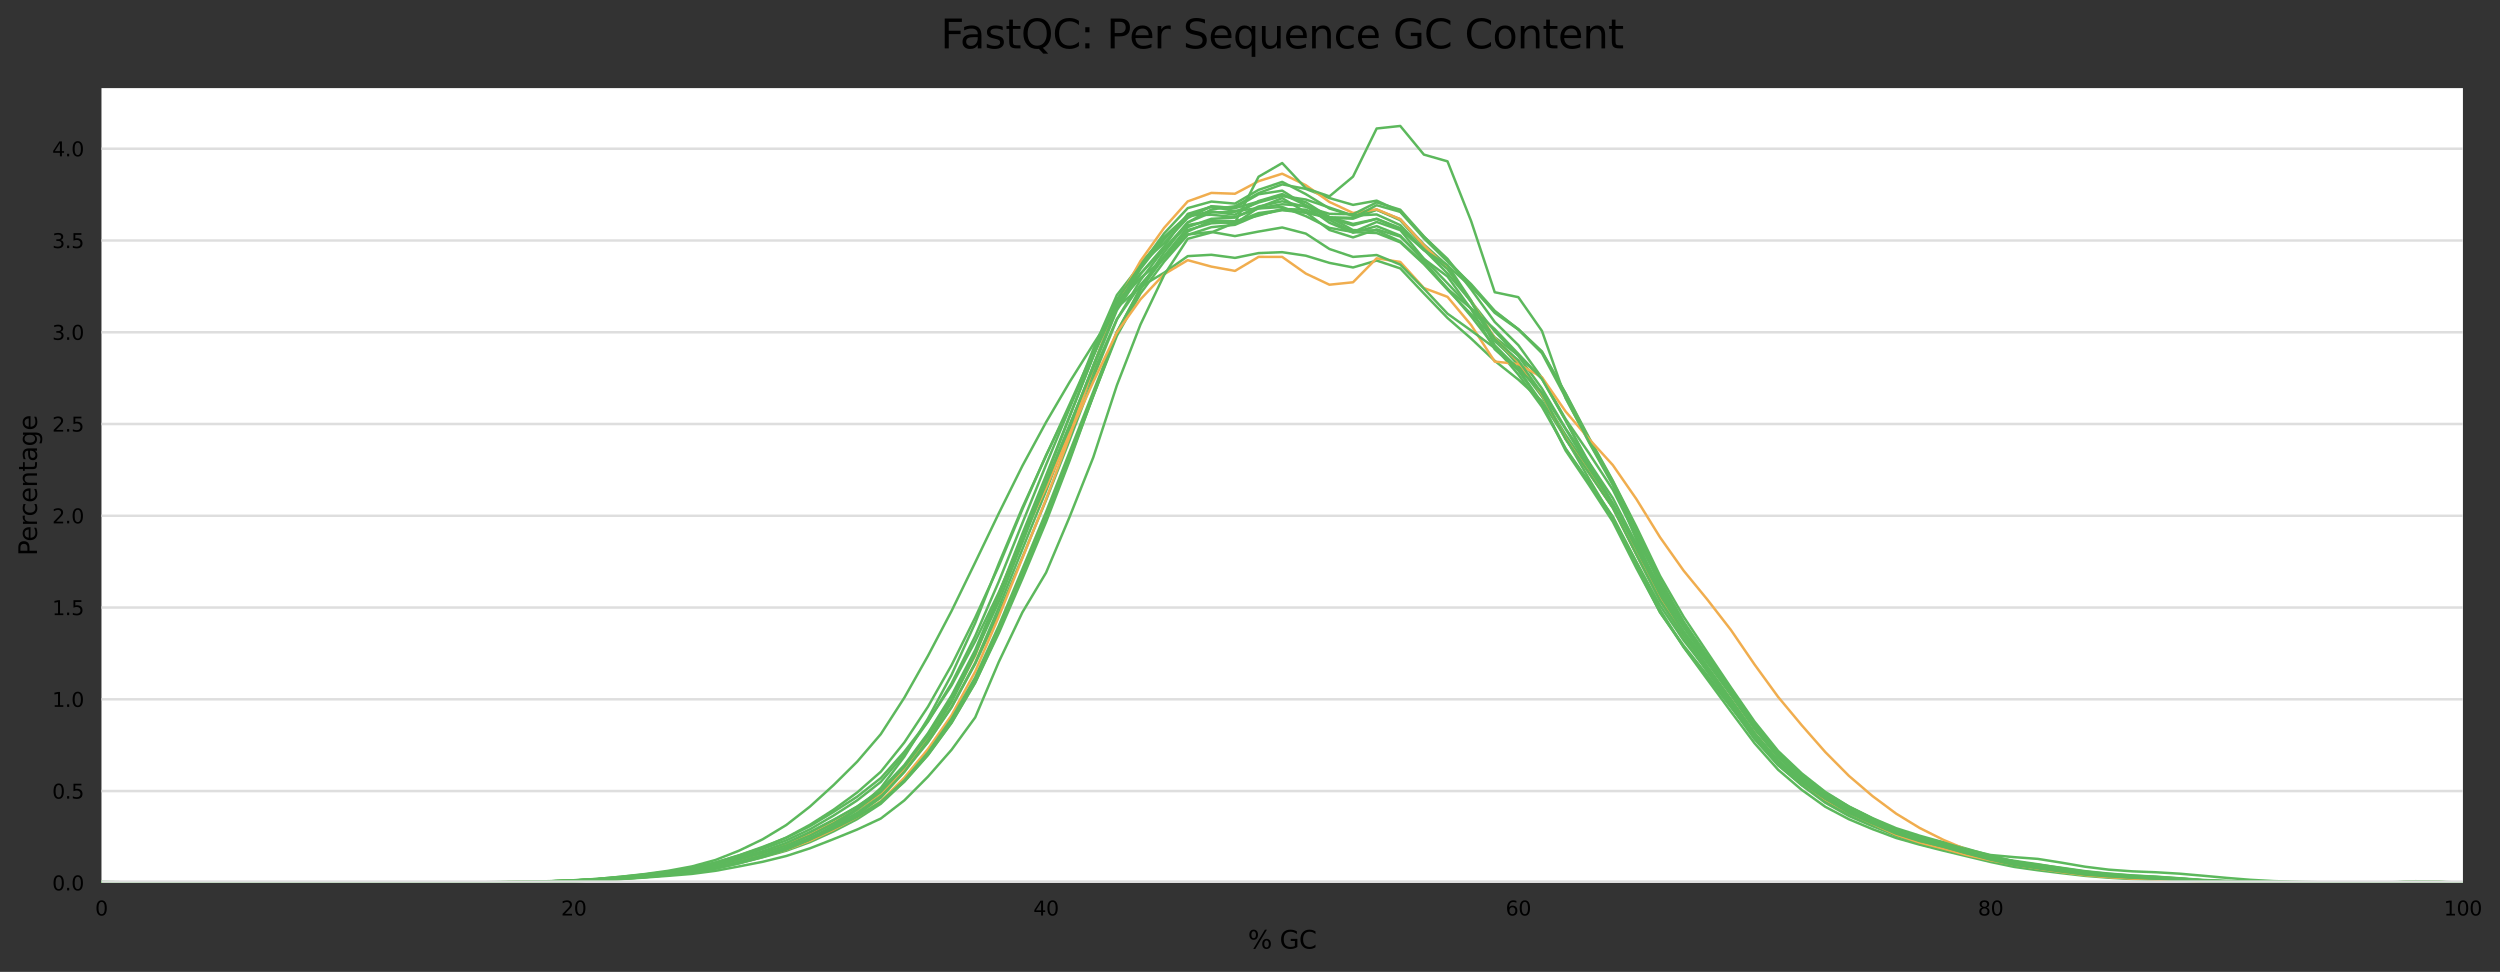 <?xml version="1.0" encoding="utf-8" standalone="no"?>
<!DOCTYPE svg PUBLIC "-//W3C//DTD SVG 1.1//EN"
  "http://www.w3.org/Graphics/SVG/1.1/DTD/svg11.dtd">
<svg xmlns:xlink="http://www.w3.org/1999/xlink" width="1000.281pt" height="388.845pt" viewBox="0 0 1000.281 388.845" xmlns="http://www.w3.org/2000/svg" version="1.1">
 <rect x="0" y="0" width="1000.281" height="388.845" fill="#333333" stroke="none"/>
 <defs>
  <style type="text/css">*{stroke-linejoin: round; stroke-linecap: butt}</style>
 </defs>
 <g id="figure_1">
  <g id="axes_1">
   <g id="patch_1">
    <path d="M 40.601 353.224 
L 985.446 353.224 
L 985.446 35.256 
L 40.601 35.256 
z
" style="fill: #ffffff"/>
   </g>
   <g id="matplotlib.axis_1">
    <g id="xtick_1">
     <g id="text_1">
      <!-- 0 -->
      <g transform="translate(38.056 366.303) scale(0.08 -0.08)">
       <defs>
        <path id="DejaVuSans-30" d="M 2034 4250 
Q 1547 4250 1301 3770 
Q 1056 3291 1056 2328 
Q 1056 1369 1301 889 
Q 1547 409 2034 409 
Q 2525 409 2770 889 
Q 3016 1369 3016 2328 
Q 3016 3291 2770 3770 
Q 2525 4250 2034 4250 
z
M 2034 4750 
Q 2819 4750 3233 4129 
Q 3647 3509 3647 2328 
Q 3647 1150 3233 529 
Q 2819 -91 2034 -91 
Q 1250 -91 836 529 
Q 422 1150 422 2328 
Q 422 3509 836 4129 
Q 1250 4750 2034 4750 
z
" transform="scale(0.016)"/>
       </defs>
       <use xlink:href="#DejaVuSans-30"/>
      </g>
     </g>
    </g>
    <g id="xtick_2">
     <g id="text_2">
      <!-- 20 -->
      <g transform="translate(224.48 366.303) scale(0.08 -0.08)">
       <defs>
        <path id="DejaVuSans-32" d="M 1228 531 
L 3431 531 
L 3431 0 
L 469 0 
L 469 531 
Q 828 903 1448 1529 
Q 2069 2156 2228 2338 
Q 2531 2678 2651 2914 
Q 2772 3150 2772 3378 
Q 2772 3750 2511 3984 
Q 2250 4219 1831 4219 
Q 1534 4219 1204 4116 
Q 875 4013 500 3803 
L 500 4441 
Q 881 4594 1212 4672 
Q 1544 4750 1819 4750 
Q 2544 4750 2975 4387 
Q 3406 4025 3406 3419 
Q 3406 3131 3298 2873 
Q 3191 2616 2906 2266 
Q 2828 2175 2409 1742 
Q 1991 1309 1228 531 
z
" transform="scale(0.016)"/>
       </defs>
       <use xlink:href="#DejaVuSans-32"/>
       <use xlink:href="#DejaVuSans-30" x="63.623"/>
      </g>
     </g>
    </g>
    <g id="xtick_3">
     <g id="text_3">
      <!-- 40 -->
      <g transform="translate(413.449 366.303) scale(0.08 -0.08)">
       <defs>
        <path id="DejaVuSans-34" d="M 2419 4116 
L 825 1625 
L 2419 1625 
L 2419 4116 
z
M 2253 4666 
L 3047 4666 
L 3047 1625 
L 3713 1625 
L 3713 1100 
L 3047 1100 
L 3047 0 
L 2419 0 
L 2419 1100 
L 313 1100 
L 313 1709 
L 2253 4666 
z
" transform="scale(0.016)"/>
       </defs>
       <use xlink:href="#DejaVuSans-34"/>
       <use xlink:href="#DejaVuSans-30" x="63.623"/>
      </g>
     </g>
    </g>
    <g id="xtick_4">
     <g id="text_4">
      <!-- 60 -->
      <g transform="translate(602.418 366.303) scale(0.08 -0.08)">
       <defs>
        <path id="DejaVuSans-36" d="M 2113 2584 
Q 1688 2584 1439 2293 
Q 1191 2003 1191 1497 
Q 1191 994 1439 701 
Q 1688 409 2113 409 
Q 2538 409 2786 701 
Q 3034 994 3034 1497 
Q 3034 2003 2786 2293 
Q 2538 2584 2113 2584 
z
M 3366 4563 
L 3366 3988 
Q 3128 4100 2886 4159 
Q 2644 4219 2406 4219 
Q 1781 4219 1451 3797 
Q 1122 3375 1075 2522 
Q 1259 2794 1537 2939 
Q 1816 3084 2150 3084 
Q 2853 3084 3261 2657 
Q 3669 2231 3669 1497 
Q 3669 778 3244 343 
Q 2819 -91 2113 -91 
Q 1303 -91 875 529 
Q 447 1150 447 2328 
Q 447 3434 972 4092 
Q 1497 4750 2381 4750 
Q 2619 4750 2861 4703 
Q 3103 4656 3366 4563 
z
" transform="scale(0.016)"/>
       </defs>
       <use xlink:href="#DejaVuSans-36"/>
       <use xlink:href="#DejaVuSans-30" x="63.623"/>
      </g>
     </g>
    </g>
    <g id="xtick_5">
     <g id="text_5">
      <!-- 80 -->
      <g transform="translate(791.387 366.303) scale(0.08 -0.08)">
       <defs>
        <path id="DejaVuSans-38" d="M 2034 2216 
Q 1584 2216 1326 1975 
Q 1069 1734 1069 1313 
Q 1069 891 1326 650 
Q 1584 409 2034 409 
Q 2484 409 2743 651 
Q 3003 894 3003 1313 
Q 3003 1734 2745 1975 
Q 2488 2216 2034 2216 
z
M 1403 2484 
Q 997 2584 770 2862 
Q 544 3141 544 3541 
Q 544 4100 942 4425 
Q 1341 4750 2034 4750 
Q 2731 4750 3128 4425 
Q 3525 4100 3525 3541 
Q 3525 3141 3298 2862 
Q 3072 2584 2669 2484 
Q 3125 2378 3379 2068 
Q 3634 1759 3634 1313 
Q 3634 634 3220 271 
Q 2806 -91 2034 -91 
Q 1263 -91 848 271 
Q 434 634 434 1313 
Q 434 1759 690 2068 
Q 947 2378 1403 2484 
z
M 1172 3481 
Q 1172 3119 1398 2916 
Q 1625 2713 2034 2713 
Q 2441 2713 2670 2916 
Q 2900 3119 2900 3481 
Q 2900 3844 2670 4047 
Q 2441 4250 2034 4250 
Q 1625 4250 1398 4047 
Q 1172 3844 1172 3481 
z
" transform="scale(0.016)"/>
       </defs>
       <use xlink:href="#DejaVuSans-38"/>
       <use xlink:href="#DejaVuSans-30" x="63.623"/>
      </g>
     </g>
    </g>
    <g id="xtick_6">
     <g id="text_6">
      <!-- 100 -->
      <g transform="translate(977.811 366.303) scale(0.08 -0.08)">
       <defs>
        <path id="DejaVuSans-31" d="M 794 531 
L 1825 531 
L 1825 4091 
L 703 3866 
L 703 4441 
L 1819 4666 
L 2450 4666 
L 2450 531 
L 3481 531 
L 3481 0 
L 794 0 
L 794 531 
z
" transform="scale(0.016)"/>
       </defs>
       <use xlink:href="#DejaVuSans-31"/>
       <use xlink:href="#DejaVuSans-30" x="63.623"/>
       <use xlink:href="#DejaVuSans-30" x="127.246"/>
      </g>
     </g>
    </g>
    <g id="text_7">
     <!-- % GC -->
     <g transform="translate(499.318 379.565) scale(0.1 -0.1)">
      <defs>
       <path id="DejaVuSans-25" d="M 4653 2053 
Q 4381 2053 4226 1822 
Q 4072 1591 4072 1178 
Q 4072 772 4226 539 
Q 4381 306 4653 306 
Q 4919 306 5073 539 
Q 5228 772 5228 1178 
Q 5228 1588 5073 1820 
Q 4919 2053 4653 2053 
z
M 4653 2450 
Q 5147 2450 5437 2106 
Q 5728 1763 5728 1178 
Q 5728 594 5436 251 
Q 5144 -91 4653 -91 
Q 4153 -91 3862 251 
Q 3572 594 3572 1178 
Q 3572 1766 3864 2108 
Q 4156 2450 4653 2450 
z
M 1428 4353 
Q 1159 4353 1004 4120 
Q 850 3888 850 3481 
Q 850 3069 1003 2837 
Q 1156 2606 1428 2606 
Q 1700 2606 1854 2837 
Q 2009 3069 2009 3481 
Q 2009 3884 1853 4118 
Q 1697 4353 1428 4353 
z
M 4250 4750 
L 4750 4750 
L 1831 -91 
L 1331 -91 
L 4250 4750 
z
M 1428 4750 
Q 1922 4750 2215 4408 
Q 2509 4066 2509 3481 
Q 2509 2891 2217 2550 
Q 1925 2209 1428 2209 
Q 931 2209 642 2551 
Q 353 2894 353 3481 
Q 353 4063 643 4406 
Q 934 4750 1428 4750 
z
" transform="scale(0.016)"/>
       <path id="DejaVuSans-20" transform="scale(0.016)"/>
       <path id="DejaVuSans-47" d="M 3809 666 
L 3809 1919 
L 2778 1919 
L 2778 2438 
L 4434 2438 
L 4434 434 
Q 4069 175 3628 42 
Q 3188 -91 2688 -91 
Q 1594 -91 976 548 
Q 359 1188 359 2328 
Q 359 3472 976 4111 
Q 1594 4750 2688 4750 
Q 3144 4750 3555 4637 
Q 3966 4525 4313 4306 
L 4313 3634 
Q 3963 3931 3569 4081 
Q 3175 4231 2741 4231 
Q 1884 4231 1454 3753 
Q 1025 3275 1025 2328 
Q 1025 1384 1454 906 
Q 1884 428 2741 428 
Q 3075 428 3337 486 
Q 3600 544 3809 666 
z
" transform="scale(0.016)"/>
       <path id="DejaVuSans-43" d="M 4122 4306 
L 4122 3641 
Q 3803 3938 3442 4084 
Q 3081 4231 2675 4231 
Q 1875 4231 1450 3742 
Q 1025 3253 1025 2328 
Q 1025 1406 1450 917 
Q 1875 428 2675 428 
Q 3081 428 3442 575 
Q 3803 722 4122 1019 
L 4122 359 
Q 3791 134 3420 21 
Q 3050 -91 2638 -91 
Q 1578 -91 968 557 
Q 359 1206 359 2328 
Q 359 3453 968 4101 
Q 1578 4750 2638 4750 
Q 3056 4750 3426 4639 
Q 3797 4528 4122 4306 
z
" transform="scale(0.016)"/>
      </defs>
      <use xlink:href="#DejaVuSans-25"/>
      <use xlink:href="#DejaVuSans-20" x="95.02"/>
      <use xlink:href="#DejaVuSans-47" x="126.807"/>
      <use xlink:href="#DejaVuSans-43" x="204.297"/>
     </g>
    </g>
   </g>
   <g id="matplotlib.axis_2">
    <g id="ytick_1">
     <g id="line2d_1">
      <path d="M 40.601 353.224 
L 985.446 353.224 
" clip-path="url(#p2b1fe493f3)" style="fill: none; stroke: #dedede; stroke-linecap: square"/>
     </g>
     <g id="text_8">
      <!-- 0.0 -->
      <g transform="translate(20.878 356.263) scale(0.08 -0.08)">
       <defs>
        <path id="DejaVuSans-2e" d="M 684 794 
L 1344 794 
L 1344 0 
L 684 0 
L 684 794 
z
" transform="scale(0.016)"/>
       </defs>
       <use xlink:href="#DejaVuSans-30"/>
       <use xlink:href="#DejaVuSans-2e" x="63.623"/>
       <use xlink:href="#DejaVuSans-30" x="95.41"/>
      </g>
     </g>
    </g>
    <g id="ytick_2">
     <g id="line2d_2">
      <path d="M 40.601 316.51 
L 985.446 316.51 
" clip-path="url(#p2b1fe493f3)" style="fill: none; stroke: #dedede; stroke-linecap: square"/>
     </g>
     <g id="text_9">
      <!-- 0.5 -->
      <g transform="translate(20.878 319.549) scale(0.08 -0.08)">
       <defs>
        <path id="DejaVuSans-35" d="M 691 4666 
L 3169 4666 
L 3169 4134 
L 1269 4134 
L 1269 2991 
Q 1406 3038 1543 3061 
Q 1681 3084 1819 3084 
Q 2600 3084 3056 2656 
Q 3513 2228 3513 1497 
Q 3513 744 3044 326 
Q 2575 -91 1722 -91 
Q 1428 -91 1123 -41 
Q 819 9 494 109 
L 494 744 
Q 775 591 1075 516 
Q 1375 441 1709 441 
Q 2250 441 2565 725 
Q 2881 1009 2881 1497 
Q 2881 1984 2565 2268 
Q 2250 2553 1709 2553 
Q 1456 2553 1204 2497 
Q 953 2441 691 2322 
L 691 4666 
z
" transform="scale(0.016)"/>
       </defs>
       <use xlink:href="#DejaVuSans-30"/>
       <use xlink:href="#DejaVuSans-2e" x="63.623"/>
       <use xlink:href="#DejaVuSans-35" x="95.41"/>
      </g>
     </g>
    </g>
    <g id="ytick_3">
     <g id="line2d_3">
      <path d="M 40.601 279.795 
L 985.446 279.795 
" clip-path="url(#p2b1fe493f3)" style="fill: none; stroke: #dedede; stroke-linecap: square"/>
     </g>
     <g id="text_10">
      <!-- 1.0 -->
      <g transform="translate(20.878 282.835) scale(0.08 -0.08)">
       <use xlink:href="#DejaVuSans-31"/>
       <use xlink:href="#DejaVuSans-2e" x="63.623"/>
       <use xlink:href="#DejaVuSans-30" x="95.41"/>
      </g>
     </g>
    </g>
    <g id="ytick_4">
     <g id="line2d_4">
      <path d="M 40.601 243.081 
L 985.446 243.081 
" clip-path="url(#p2b1fe493f3)" style="fill: none; stroke: #dedede; stroke-linecap: square"/>
     </g>
     <g id="text_11">
      <!-- 1.5 -->
      <g transform="translate(20.878 246.121) scale(0.08 -0.08)">
       <use xlink:href="#DejaVuSans-31"/>
       <use xlink:href="#DejaVuSans-2e" x="63.623"/>
       <use xlink:href="#DejaVuSans-35" x="95.41"/>
      </g>
     </g>
    </g>
    <g id="ytick_5">
     <g id="line2d_5">
      <path d="M 40.601 206.367 
L 985.446 206.367 
" clip-path="url(#p2b1fe493f3)" style="fill: none; stroke: #dedede; stroke-linecap: square"/>
     </g>
     <g id="text_12">
      <!-- 2.0 -->
      <g transform="translate(20.878 209.406) scale(0.08 -0.08)">
       <use xlink:href="#DejaVuSans-32"/>
       <use xlink:href="#DejaVuSans-2e" x="63.623"/>
       <use xlink:href="#DejaVuSans-30" x="95.41"/>
      </g>
     </g>
    </g>
    <g id="ytick_6">
     <g id="line2d_6">
      <path d="M 40.601 169.653 
L 985.446 169.653 
" clip-path="url(#p2b1fe493f3)" style="fill: none; stroke: #dedede; stroke-linecap: square"/>
     </g>
     <g id="text_13">
      <!-- 2.5 -->
      <g transform="translate(20.878 172.692) scale(0.08 -0.08)">
       <use xlink:href="#DejaVuSans-32"/>
       <use xlink:href="#DejaVuSans-2e" x="63.623"/>
       <use xlink:href="#DejaVuSans-35" x="95.41"/>
      </g>
     </g>
    </g>
    <g id="ytick_7">
     <g id="line2d_7">
      <path d="M 40.601 132.938 
L 985.446 132.938 
" clip-path="url(#p2b1fe493f3)" style="fill: none; stroke: #dedede; stroke-linecap: square"/>
     </g>
     <g id="text_14">
      <!-- 3.0 -->
      <g transform="translate(20.878 135.978) scale(0.08 -0.08)">
       <defs>
        <path id="DejaVuSans-33" d="M 2597 2516 
Q 3050 2419 3304 2112 
Q 3559 1806 3559 1356 
Q 3559 666 3084 287 
Q 2609 -91 1734 -91 
Q 1441 -91 1130 -33 
Q 819 25 488 141 
L 488 750 
Q 750 597 1062 519 
Q 1375 441 1716 441 
Q 2309 441 2620 675 
Q 2931 909 2931 1356 
Q 2931 1769 2642 2001 
Q 2353 2234 1838 2234 
L 1294 2234 
L 1294 2753 
L 1863 2753 
Q 2328 2753 2575 2939 
Q 2822 3125 2822 3475 
Q 2822 3834 2567 4026 
Q 2313 4219 1838 4219 
Q 1578 4219 1281 4162 
Q 984 4106 628 3988 
L 628 4550 
Q 988 4650 1302 4700 
Q 1616 4750 1894 4750 
Q 2613 4750 3031 4423 
Q 3450 4097 3450 3541 
Q 3450 3153 3228 2886 
Q 3006 2619 2597 2516 
z
" transform="scale(0.016)"/>
       </defs>
       <use xlink:href="#DejaVuSans-33"/>
       <use xlink:href="#DejaVuSans-2e" x="63.623"/>
       <use xlink:href="#DejaVuSans-30" x="95.41"/>
      </g>
     </g>
    </g>
    <g id="ytick_8">
     <g id="line2d_8">
      <path d="M 40.601 96.224 
L 985.446 96.224 
" clip-path="url(#p2b1fe493f3)" style="fill: none; stroke: #dedede; stroke-linecap: square"/>
     </g>
     <g id="text_15">
      <!-- 3.5 -->
      <g transform="translate(20.878 99.264) scale(0.08 -0.08)">
       <use xlink:href="#DejaVuSans-33"/>
       <use xlink:href="#DejaVuSans-2e" x="63.623"/>
       <use xlink:href="#DejaVuSans-35" x="95.41"/>
      </g>
     </g>
    </g>
    <g id="ytick_9">
     <g id="line2d_9">
      <path d="M 40.601 59.51 
L 985.446 59.51 
" clip-path="url(#p2b1fe493f3)" style="fill: none; stroke: #dedede; stroke-linecap: square"/>
     </g>
     <g id="text_16">
      <!-- 4.0 -->
      <g transform="translate(20.878 62.549) scale(0.08 -0.08)">
       <use xlink:href="#DejaVuSans-34"/>
       <use xlink:href="#DejaVuSans-2e" x="63.623"/>
       <use xlink:href="#DejaVuSans-30" x="95.41"/>
      </g>
     </g>
    </g>
    <g id="text_17">
     <!-- Percentage -->
     <g transform="translate(14.798 222.363) rotate(-90) scale(0.1 -0.1)">
      <defs>
       <path id="DejaVuSans-50" d="M 1259 4147 
L 1259 2394 
L 2053 2394 
Q 2494 2394 2734 2622 
Q 2975 2850 2975 3272 
Q 2975 3691 2734 3919 
Q 2494 4147 2053 4147 
L 1259 4147 
z
M 628 4666 
L 2053 4666 
Q 2838 4666 3239 4311 
Q 3641 3956 3641 3272 
Q 3641 2581 3239 2228 
Q 2838 1875 2053 1875 
L 1259 1875 
L 1259 0 
L 628 0 
L 628 4666 
z
" transform="scale(0.016)"/>
       <path id="DejaVuSans-65" d="M 3597 1894 
L 3597 1613 
L 953 1613 
Q 991 1019 1311 708 
Q 1631 397 2203 397 
Q 2534 397 2845 478 
Q 3156 559 3463 722 
L 3463 178 
Q 3153 47 2828 -22 
Q 2503 -91 2169 -91 
Q 1331 -91 842 396 
Q 353 884 353 1716 
Q 353 2575 817 3079 
Q 1281 3584 2069 3584 
Q 2775 3584 3186 3129 
Q 3597 2675 3597 1894 
z
M 3022 2063 
Q 3016 2534 2758 2815 
Q 2500 3097 2075 3097 
Q 1594 3097 1305 2825 
Q 1016 2553 972 2059 
L 3022 2063 
z
" transform="scale(0.016)"/>
       <path id="DejaVuSans-72" d="M 2631 2963 
Q 2534 3019 2420 3045 
Q 2306 3072 2169 3072 
Q 1681 3072 1420 2755 
Q 1159 2438 1159 1844 
L 1159 0 
L 581 0 
L 581 3500 
L 1159 3500 
L 1159 2956 
Q 1341 3275 1631 3429 
Q 1922 3584 2338 3584 
Q 2397 3584 2469 3576 
Q 2541 3569 2628 3553 
L 2631 2963 
z
" transform="scale(0.016)"/>
       <path id="DejaVuSans-63" d="M 3122 3366 
L 3122 2828 
Q 2878 2963 2633 3030 
Q 2388 3097 2138 3097 
Q 1578 3097 1268 2742 
Q 959 2388 959 1747 
Q 959 1106 1268 751 
Q 1578 397 2138 397 
Q 2388 397 2633 464 
Q 2878 531 3122 666 
L 3122 134 
Q 2881 22 2623 -34 
Q 2366 -91 2075 -91 
Q 1284 -91 818 406 
Q 353 903 353 1747 
Q 353 2603 823 3093 
Q 1294 3584 2113 3584 
Q 2378 3584 2631 3529 
Q 2884 3475 3122 3366 
z
" transform="scale(0.016)"/>
       <path id="DejaVuSans-6e" d="M 3513 2113 
L 3513 0 
L 2938 0 
L 2938 2094 
Q 2938 2591 2744 2837 
Q 2550 3084 2163 3084 
Q 1697 3084 1428 2787 
Q 1159 2491 1159 1978 
L 1159 0 
L 581 0 
L 581 3500 
L 1159 3500 
L 1159 2956 
Q 1366 3272 1645 3428 
Q 1925 3584 2291 3584 
Q 2894 3584 3203 3211 
Q 3513 2838 3513 2113 
z
" transform="scale(0.016)"/>
       <path id="DejaVuSans-74" d="M 1172 4494 
L 1172 3500 
L 2356 3500 
L 2356 3053 
L 1172 3053 
L 1172 1153 
Q 1172 725 1289 603 
Q 1406 481 1766 481 
L 2356 481 
L 2356 0 
L 1766 0 
Q 1100 0 847 248 
Q 594 497 594 1153 
L 594 3053 
L 172 3053 
L 172 3500 
L 594 3500 
L 594 4494 
L 1172 4494 
z
" transform="scale(0.016)"/>
       <path id="DejaVuSans-61" d="M 2194 1759 
Q 1497 1759 1228 1600 
Q 959 1441 959 1056 
Q 959 750 1161 570 
Q 1363 391 1709 391 
Q 2188 391 2477 730 
Q 2766 1069 2766 1631 
L 2766 1759 
L 2194 1759 
z
M 3341 1997 
L 3341 0 
L 2766 0 
L 2766 531 
Q 2569 213 2275 61 
Q 1981 -91 1556 -91 
Q 1019 -91 701 211 
Q 384 513 384 1019 
Q 384 1609 779 1909 
Q 1175 2209 1959 2209 
L 2766 2209 
L 2766 2266 
Q 2766 2663 2505 2880 
Q 2244 3097 1772 3097 
Q 1472 3097 1187 3025 
Q 903 2953 641 2809 
L 641 3341 
Q 956 3463 1253 3523 
Q 1550 3584 1831 3584 
Q 2591 3584 2966 3190 
Q 3341 2797 3341 1997 
z
" transform="scale(0.016)"/>
       <path id="DejaVuSans-67" d="M 2906 1791 
Q 2906 2416 2648 2759 
Q 2391 3103 1925 3103 
Q 1463 3103 1205 2759 
Q 947 2416 947 1791 
Q 947 1169 1205 825 
Q 1463 481 1925 481 
Q 2391 481 2648 825 
Q 2906 1169 2906 1791 
z
M 3481 434 
Q 3481 -459 3084 -895 
Q 2688 -1331 1869 -1331 
Q 1566 -1331 1297 -1286 
Q 1028 -1241 775 -1147 
L 775 -588 
Q 1028 -725 1275 -790 
Q 1522 -856 1778 -856 
Q 2344 -856 2625 -561 
Q 2906 -266 2906 331 
L 2906 616 
Q 2728 306 2450 153 
Q 2172 0 1784 0 
Q 1141 0 747 490 
Q 353 981 353 1791 
Q 353 2603 747 3093 
Q 1141 3584 1784 3584 
Q 2172 3584 2450 3431 
Q 2728 3278 2906 2969 
L 2906 3500 
L 3481 3500 
L 3481 434 
z
" transform="scale(0.016)"/>
      </defs>
      <use xlink:href="#DejaVuSans-50"/>
      <use xlink:href="#DejaVuSans-65" x="56.678"/>
      <use xlink:href="#DejaVuSans-72" x="118.201"/>
      <use xlink:href="#DejaVuSans-63" x="157.064"/>
      <use xlink:href="#DejaVuSans-65" x="212.045"/>
      <use xlink:href="#DejaVuSans-6e" x="273.568"/>
      <use xlink:href="#DejaVuSans-74" x="336.947"/>
      <use xlink:href="#DejaVuSans-61" x="376.156"/>
      <use xlink:href="#DejaVuSans-67" x="437.436"/>
      <use xlink:href="#DejaVuSans-65" x="500.912"/>
     </g>
    </g>
   </g>
   <g id="line2d_10">
    <path d="M 40.601 353.138 
L 50.049 353.168 
L 59.498 353.199 
L 68.946 353.2 
L 78.394 353.199 
L 87.843 353.197 
L 97.291 353.195 
L 106.74 353.191 
L 116.188 353.187 
L 125.637 353.181 
L 135.085 353.174 
L 144.534 353.167 
L 153.982 353.156 
L 163.43 353.144 
L 172.879 353.125 
L 182.327 353.098 
L 191.776 353.052 
L 201.224 352.981 
L 210.673 352.878 
L 220.121 352.699 
L 229.57 352.4 
L 239.018 351.928 
L 248.467 351.241 
L 257.915 350.341 
L 267.363 349.33 
L 276.812 348.039 
L 286.26 346.132 
L 295.709 343.703 
L 305.157 340.976 
L 314.606 337.977 
L 324.054 334.161 
L 333.503 329.427 
L 342.951 324.144 
L 352.399 317.612 
L 361.848 308.151 
L 371.296 296.827 
L 380.745 282.958 
L 390.193 265.612 
L 399.642 245.189 
L 409.09 222.949 
L 418.539 200.096 
L 427.987 176.055 
L 437.436 151.168 
L 446.884 127.836 
L 456.332 112.052 
L 465.781 99.629 
L 475.229 89.004 
L 484.678 85.017 
L 494.126 84.735 
L 503.575 81.028 
L 513.023 78.392 
L 522.472 79.83 
L 531.92 83.042 
L 541.368 86.277 
L 550.817 85.808 
L 560.265 90.07 
L 569.714 99.895 
L 579.162 109.399 
L 588.611 120.631 
L 598.059 132.586 
L 607.508 142.41 
L 616.956 155.468 
L 626.405 171.433 
L 635.853 185.109 
L 645.301 199.305 
L 654.75 217.713 
L 664.198 236.08 
L 673.647 251.071 
L 683.095 264.309 
L 692.544 277.453 
L 701.992 291.179 
L 711.441 302.883 
L 720.889 311.607 
L 730.337 318.73 
L 739.786 324.026 
L 749.234 328.62 
L 758.683 333.233 
L 768.131 336.411 
L 777.58 338.795 
L 787.028 341.198 
L 796.477 343.315 
L 805.925 345.029 
L 815.374 346.403 
L 824.822 347.759 
L 834.27 349.072 
L 843.719 350.053 
L 853.167 350.816 
L 862.616 351.366 
L 872.064 351.929 
L 881.513 352.477 
L 890.961 352.804 
L 900.41 352.958 
L 909.858 353.038 
L 919.306 353.091 
L 928.755 353.154 
L 938.203 353.188 
L 947.652 353.188 
L 957.1 353.104 
L 966.549 352.848 
L 975.997 352.943 
L 985.446 353.22 
" clip-path="url(#p2b1fe493f3)" style="fill: none; stroke: #5cb85c; stroke-linecap: square"/>
   </g>
   <g id="line2d_11">
    <path d="M 40.601 353.161 
L 50.049 353.18 
L 59.498 353.203 
L 68.946 353.207 
L 78.394 353.207 
L 87.843 353.205 
L 97.291 353.202 
L 106.74 353.198 
L 116.188 353.193 
L 125.637 353.187 
L 135.085 353.181 
L 144.534 353.176 
L 153.982 353.169 
L 163.43 353.162 
L 172.879 353.149 
L 182.327 353.127 
L 191.776 353.087 
L 201.224 353.032 
L 210.673 352.953 
L 220.121 352.818 
L 229.57 352.597 
L 239.018 352.233 
L 248.467 351.697 
L 257.915 350.949 
L 267.363 350.119 
L 276.812 349.114 
L 286.26 347.545 
L 295.709 345.4 
L 305.157 342.992 
L 314.606 340.378 
L 324.054 336.958 
L 333.503 332.648 
L 342.951 327.758 
L 352.399 321.62 
L 361.848 312.671 
L 371.296 301.961 
L 380.745 289.08 
L 390.193 273.048 
L 399.642 253.296 
L 409.09 231.478 
L 418.539 208.852 
L 427.987 184.25 
L 437.436 158.13 
L 446.884 133.009 
L 456.332 115.17 
L 465.781 100.966 
L 475.229 88.998 
L 484.678 83.81 
L 494.126 82.533 
L 503.575 77.262 
L 513.023 73.773 
L 522.472 75.59 
L 531.92 79.248 
L 541.368 81.976 
L 550.817 80.277 
L 560.265 84.637 
L 569.714 94.708 
L 579.162 103.587 
L 588.611 115.761 
L 598.059 128.812 
L 607.508 138.106 
L 616.956 151.197 
L 626.405 167.658 
L 635.853 181.455 
L 645.301 195.923 
L 654.75 214.824 
L 664.198 233.695 
L 673.647 249.123 
L 683.095 262.332 
L 692.544 275.538 
L 701.992 289.444 
L 711.441 301.069 
L 720.889 309.895 
L 730.337 317.211 
L 739.786 322.721 
L 749.234 327.454 
L 758.683 332.082 
L 768.131 335.397 
L 777.58 337.917 
L 787.028 340.47 
L 796.477 342.757 
L 805.925 344.723 
L 815.374 346.406 
L 824.822 347.912 
L 834.27 349.274 
L 843.719 350.271 
L 853.167 351.021 
L 862.616 351.527 
L 872.064 352.062 
L 881.513 352.586 
L 890.961 352.86 
L 900.41 352.977 
L 909.858 353.031 
L 919.306 353.08 
L 928.755 353.148 
L 938.203 353.184 
L 947.652 353.177 
L 957.1 353.007 
L 966.549 352.582 
L 975.997 352.765 
L 985.446 353.22 
" clip-path="url(#p2b1fe493f3)" style="fill: none; stroke: #5cb85c; stroke-linecap: square"/>
   </g>
   <g id="line2d_12">
    <path d="M 40.601 353.11 
L 50.049 353.149 
L 59.498 353.193 
L 68.946 353.197 
L 78.394 353.196 
L 87.843 353.193 
L 97.291 353.188 
L 106.74 353.182 
L 116.188 353.175 
L 125.637 353.166 
L 135.085 353.161 
L 144.534 353.155 
L 153.982 353.145 
L 163.43 353.131 
L 172.879 353.108 
L 182.327 353.072 
L 191.776 353.021 
L 201.224 352.942 
L 210.673 352.821 
L 220.121 352.623 
L 229.57 352.302 
L 239.018 351.803 
L 248.467 351.031 
L 257.915 350.046 
L 267.363 348.939 
L 276.812 347.51 
L 286.26 345.47 
L 295.709 342.762 
L 305.157 339.68 
L 314.606 336.257 
L 324.054 331.835 
L 333.503 326.325 
L 342.951 320.246 
L 352.399 312.861 
L 361.848 301.863 
L 371.296 288.704 
L 380.745 273.382 
L 390.193 254.486 
L 399.642 232.677 
L 409.09 209.238 
L 418.539 185.981 
L 427.987 163.284 
L 437.436 139.689 
L 446.884 118.049 
L 456.332 105.912 
L 465.781 97.236 
L 475.229 87.235 
L 484.678 82.527 
L 494.126 83.287 
L 503.575 80.664 
L 513.023 78.25 
L 522.472 80.897 
L 531.92 86.88 
L 541.368 92.069 
L 550.817 92.216 
L 560.265 96.58 
L 569.714 105.43 
L 579.162 115.408 
L 588.611 126.571 
L 598.059 138.8 
L 607.508 149.897 
L 616.956 162.755 
L 626.405 179.459 
L 635.853 193.179 
L 645.301 207.05 
L 654.75 226.618 
L 664.198 245.047 
L 673.647 258.312 
L 683.095 270.148 
L 692.544 282.644 
L 701.992 295.756 
L 711.441 306.194 
L 720.889 314.002 
L 730.337 320.752 
L 739.786 325.607 
L 749.234 329.717 
L 758.683 334.284 
L 768.131 337.221 
L 777.58 339.399 
L 787.028 342.166 
L 796.477 344.289 
L 805.925 345.817 
L 815.374 347.237 
L 824.822 348.668 
L 834.27 349.82 
L 843.719 350.523 
L 853.167 351.047 
L 862.616 351.315 
L 872.064 351.831 
L 881.513 352.527 
L 890.961 352.866 
L 900.41 352.936 
L 909.858 352.943 
L 919.306 352.984 
L 928.755 353.099 
L 938.203 353.172 
L 947.652 353.18 
L 957.1 353.071 
L 966.549 352.789 
L 975.997 352.913 
L 985.446 353.22 
" clip-path="url(#p2b1fe493f3)" style="fill: none; stroke: #5cb85c; stroke-linecap: square"/>
   </g>
   <g id="line2d_13">
    <path d="M 40.601 353.123 
L 50.049 353.16 
L 59.498 353.2 
L 68.946 353.203 
L 78.394 353.203 
L 87.843 353.202 
L 97.291 353.2 
L 106.74 353.196 
L 116.188 353.192 
L 125.637 353.188 
L 135.085 353.183 
L 144.534 353.175 
L 153.982 353.166 
L 163.43 353.156 
L 172.879 353.146 
L 182.327 353.125 
L 191.776 353.089 
L 201.224 353.035 
L 210.673 352.942 
L 220.121 352.771 
L 229.57 352.503 
L 239.018 352.077 
L 248.467 351.414 
L 257.915 350.623 
L 267.363 349.731 
L 276.812 348.589 
L 286.26 346.89 
L 295.709 344.727 
L 305.157 342.265 
L 314.606 339.257 
L 324.054 335.517 
L 333.503 331.218 
L 342.951 326.567 
L 352.399 320.795 
L 361.848 312.355 
L 371.296 301.692 
L 380.745 288.608 
L 390.193 272.311 
L 399.642 252.029 
L 409.09 229.457 
L 418.539 206.658 
L 427.987 182.614 
L 437.436 158.231 
L 446.884 134.362 
L 456.332 117.408 
L 465.781 104.69 
L 475.229 93.963 
L 484.678 90.893 
L 494.126 89.947 
L 503.575 85.915 
L 513.023 84.073 
L 522.472 85.152 
L 531.92 87.171 
L 541.368 87.507 
L 550.817 83.934 
L 560.265 87.712 
L 569.714 97.86 
L 579.162 106.262 
L 588.611 114.721 
L 598.059 124.695 
L 607.508 131.698 
L 616.956 140.845 
L 626.405 157.348 
L 635.853 175.248 
L 645.301 192.304 
L 654.75 210.77 
L 664.198 230.41 
L 673.647 246.795 
L 683.095 260.969 
L 692.544 275.038 
L 701.992 288.697 
L 711.441 300.468 
L 720.889 309.422 
L 730.337 316.852 
L 739.786 322.694 
L 749.234 327.374 
L 758.683 331.372 
L 768.131 334.381 
L 777.58 337.024 
L 787.028 339.615 
L 796.477 342.371 
L 805.925 344.669 
L 815.374 346.129 
L 824.822 347.523 
L 834.27 348.858 
L 843.719 349.838 
L 853.167 350.596 
L 862.616 351.141 
L 872.064 351.722 
L 881.513 352.298 
L 890.961 352.677 
L 900.41 352.875 
L 909.858 352.984 
L 919.306 353.062 
L 928.755 353.141 
L 938.203 353.181 
L 947.652 353.185 
L 957.1 353.095 
L 966.549 352.862 
L 975.997 352.965 
L 985.446 353.219 
" clip-path="url(#p2b1fe493f3)" style="fill: none; stroke: #5cb85c; stroke-linecap: square"/>
   </g>
   <g id="line2d_14">
    <path d="M 40.601 353.093 
L 50.049 353.14 
L 59.498 353.189 
L 68.946 353.192 
L 78.394 353.193 
L 87.843 353.191 
L 97.291 353.187 
L 106.74 353.183 
L 116.188 353.18 
L 125.637 353.177 
L 135.085 353.17 
L 144.534 353.163 
L 153.982 353.154 
L 163.43 353.144 
L 172.879 353.13 
L 182.327 353.098 
L 191.776 353.055 
L 201.224 352.982 
L 210.673 352.847 
L 220.121 352.615 
L 229.57 352.253 
L 239.018 351.68 
L 248.467 350.775 
L 257.915 349.73 
L 267.363 348.416 
L 276.812 346.669 
L 286.26 344.096 
L 295.709 340.355 
L 305.157 335.809 
L 314.606 330.096 
L 324.054 322.733 
L 333.503 314.136 
L 342.951 304.767 
L 352.399 293.762 
L 361.848 279.135 
L 371.296 262.407 
L 380.745 244.434 
L 390.193 225.028 
L 399.642 205.363 
L 409.09 186.36 
L 418.539 168.946 
L 427.987 152.825 
L 437.436 137.757 
L 446.884 123.125 
L 456.332 114.709 
L 465.781 109.122 
L 475.229 102.482 
L 484.678 101.938 
L 494.126 103.185 
L 503.575 101.263 
L 513.023 100.898 
L 522.472 102.306 
L 531.92 105.183 
L 541.368 107.016 
L 550.817 104.25 
L 560.265 107.391 
L 569.714 117.419 
L 579.162 127.231 
L 588.611 135.455 
L 598.059 144.374 
L 607.508 151.884 
L 616.956 160.552 
L 626.405 175.278 
L 635.853 191.707 
L 645.301 207.527 
L 654.75 225.192 
L 664.198 243.922 
L 673.647 258.942 
L 683.095 271.848 
L 692.544 284.687 
L 701.992 297.359 
L 711.441 307.98 
L 720.889 316.037 
L 730.337 322.809 
L 739.786 327.803 
L 749.234 331.756 
L 758.683 335.293 
L 768.131 337.981 
L 777.58 340.367 
L 787.028 342.633 
L 796.477 344.904 
L 805.925 346.869 
L 815.374 348.204 
L 824.822 349.367 
L 834.27 350.452 
L 843.719 351.19 
L 853.167 351.728 
L 862.616 352.059 
L 872.064 352.432 
L 881.513 352.817 
L 890.961 353.002 
L 900.41 353.05 
L 909.858 353.07 
L 919.306 353.106 
L 928.755 353.167 
L 938.203 353.196 
L 947.652 353.198 
L 957.1 353.15 
L 966.549 353.004 
L 975.997 353.062 
L 985.446 353.222 
" clip-path="url(#p2b1fe493f3)" style="fill: none; stroke: #5cb85c; stroke-linecap: square"/>
   </g>
   <g id="line2d_15">
    <path d="M 40.601 353.03 
L 50.049 353.102 
L 59.498 353.182 
L 68.946 353.189 
L 78.394 353.188 
L 87.843 353.185 
L 97.291 353.182 
L 106.74 353.182 
L 116.188 353.178 
L 125.637 353.172 
L 135.085 353.168 
L 144.534 353.162 
L 153.982 353.152 
L 163.43 353.14 
L 172.879 353.128 
L 182.327 353.105 
L 191.776 353.064 
L 201.224 353 
L 210.673 352.891 
L 220.121 352.709 
L 229.57 352.415 
L 239.018 351.929 
L 248.467 351.2 
L 257.915 350.345 
L 267.363 349.342 
L 276.812 348.053 
L 286.26 346.177 
L 295.709 343.662 
L 305.157 340.855 
L 314.606 337.501 
L 324.054 333.218 
L 333.503 328.21 
L 342.951 322.737 
L 352.399 316.052 
L 361.848 306.093 
L 371.296 293.372 
L 380.745 278.251 
L 390.193 260.088 
L 399.642 237.596 
L 409.09 213.487 
L 418.539 190.213 
L 427.987 166.408 
L 437.436 142.627 
L 446.884 119.891 
L 456.332 105.363 
L 465.781 94.796 
L 475.229 86.19 
L 484.678 85.931 
L 494.126 86.837 
L 503.575 83.42 
L 513.023 82.816 
L 522.472 86.484 
L 531.92 91.176 
L 541.368 92.833 
L 550.817 88.81 
L 560.265 92.072 
L 569.714 103.551 
L 579.162 113.361 
L 588.611 123.408 
L 598.059 134.958 
L 607.508 142.178 
L 616.956 151.606 
L 626.405 168.106 
L 635.853 185.272 
L 645.301 201.486 
L 654.75 219.644 
L 664.198 239.158 
L 673.647 255.299 
L 683.095 268.714 
L 692.544 281.792 
L 701.992 294.962 
L 711.441 306.048 
L 720.889 314.193 
L 730.337 321.204 
L 739.786 326.503 
L 749.234 330.573 
L 758.683 334.306 
L 768.131 337.041 
L 777.58 339.448 
L 787.028 341.838 
L 796.477 344.262 
L 805.925 346.285 
L 815.374 347.591 
L 824.822 348.798 
L 834.27 349.953 
L 843.719 350.769 
L 853.167 351.374 
L 862.616 351.743 
L 872.064 352.177 
L 881.513 352.642 
L 890.961 352.892 
L 900.41 352.993 
L 909.858 353.039 
L 919.306 353.085 
L 928.755 353.155 
L 938.203 353.193 
L 947.652 353.197 
L 957.1 353.137 
L 966.549 352.99 
L 975.997 353.06 
L 985.446 353.222 
" clip-path="url(#p2b1fe493f3)" style="fill: none; stroke: #5cb85c; stroke-linecap: square"/>
   </g>
   <g id="line2d_16">
    <path d="M 40.601 353.186 
L 50.049 353.198 
L 59.498 353.21 
L 68.946 353.21 
L 78.394 353.208 
L 87.843 353.204 
L 97.291 353.2 
L 106.74 353.198 
L 116.188 353.195 
L 125.637 353.188 
L 135.085 353.18 
L 144.534 353.174 
L 153.982 353.163 
L 163.43 353.151 
L 172.879 353.132 
L 182.327 353.095 
L 191.776 353.042 
L 201.224 352.967 
L 210.673 352.843 
L 220.121 352.633 
L 229.57 352.297 
L 239.018 351.76 
L 248.467 350.995 
L 257.915 349.955 
L 267.363 348.769 
L 276.812 347.297 
L 286.26 345.109 
L 295.709 342.194 
L 305.157 338.858 
L 314.606 335.227 
L 324.054 330.585 
L 333.503 324.861 
L 342.951 318.765 
L 352.399 311.324 
L 361.848 300.753 
L 371.296 288.562 
L 380.745 274.233 
L 390.193 256.602 
L 399.642 237.001 
L 409.09 215.715 
L 418.539 194.011 
L 427.987 172.102 
L 437.436 149.037 
L 446.884 127.677 
L 456.332 113.94 
L 465.781 103.122 
L 475.229 92.645 
L 484.678 88.349 
L 494.126 88.496 
L 503.575 86.247 
L 513.023 83.624 
L 522.472 83.888 
L 531.92 87.981 
L 541.368 92.89 
L 550.817 93.239 
L 560.265 96.96 
L 569.714 105.675 
L 579.162 115.909 
L 588.611 125.732 
L 598.059 135.484 
L 607.508 146.169 
L 616.956 158.661 
L 626.405 173.96 
L 635.853 187.811 
L 645.301 201.833 
L 654.75 220.051 
L 664.198 238.107 
L 673.647 252.584 
L 683.095 265.129 
L 692.544 278.118 
L 701.992 291.694 
L 711.441 302.69 
L 720.889 311.147 
L 730.337 318.303 
L 739.786 323.614 
L 749.234 328.188 
L 758.683 332.819 
L 768.131 335.824 
L 777.58 338.053 
L 787.028 340.668 
L 796.477 342.833 
L 805.925 344.421 
L 815.374 345.793 
L 824.822 347.345 
L 834.27 348.733 
L 843.719 349.641 
L 853.167 350.358 
L 862.616 350.838 
L 872.064 351.494 
L 881.513 352.233 
L 890.961 352.648 
L 900.41 352.838 
L 909.858 352.937 
L 919.306 353.024 
L 928.755 353.134 
L 938.203 353.185 
L 947.652 353.193 
L 957.1 353.142 
L 966.549 353.012 
L 975.997 353.075 
L 985.446 353.221 
" clip-path="url(#p2b1fe493f3)" style="fill: none; stroke: #5cb85c; stroke-linecap: square"/>
   </g>
   <g id="line2d_17">
    <path d="M 40.601 353.09 
L 50.049 353.138 
L 59.498 353.189 
L 68.946 353.193 
L 78.394 353.194 
L 87.843 353.192 
L 97.291 353.19 
L 106.74 353.189 
L 116.188 353.187 
L 125.637 353.181 
L 135.085 353.173 
L 144.534 353.167 
L 153.982 353.158 
L 163.43 353.147 
L 172.879 353.132 
L 182.327 353.111 
L 191.776 353.071 
L 201.224 353.006 
L 210.673 352.918 
L 220.121 352.761 
L 229.57 352.508 
L 239.018 352.123 
L 248.467 351.534 
L 257.915 350.708 
L 267.363 349.779 
L 276.812 348.643 
L 286.26 346.946 
L 295.709 344.647 
L 305.157 342.003 
L 314.606 339.08 
L 324.054 335.249 
L 333.503 330.509 
L 342.951 325.208 
L 352.399 318.601 
L 361.848 308.749 
L 371.296 296.922 
L 380.745 282.897 
L 390.193 265.166 
L 399.642 243.01 
L 409.09 219.699 
L 418.539 196.406 
L 427.987 172.044 
L 437.436 146.268 
L 446.884 121.999 
L 456.332 106.411 
L 465.781 93.395 
L 475.229 83.27 
L 484.678 80.645 
L 494.126 81.47 
L 503.575 75.967 
L 513.023 72.771 
L 522.472 77.675 
L 531.92 83.424 
L 541.368 86.309 
L 550.817 83.892 
L 560.265 88.121 
L 569.714 98.701 
L 579.162 107.24 
L 588.611 120.792 
L 598.059 136.466 
L 607.508 145.139 
L 616.956 158.112 
L 626.405 175.679 
L 635.853 189.282 
L 645.301 203.123 
L 654.75 221.896 
L 664.198 240.373 
L 673.647 255.053 
L 683.095 267.993 
L 692.544 280.656 
L 701.992 293.814 
L 711.441 304.83 
L 720.889 313.197 
L 730.337 320.172 
L 739.786 325.464 
L 749.234 329.92 
L 758.683 334.135 
L 768.131 337.104 
L 777.58 339.424 
L 787.028 341.873 
L 796.477 343.958 
L 805.925 345.61 
L 815.374 347.001 
L 824.822 348.364 
L 834.27 349.591 
L 843.719 350.453 
L 853.167 351.117 
L 862.616 351.554 
L 872.064 352.039 
L 881.513 352.553 
L 890.961 352.851 
L 900.41 352.984 
L 909.858 353.043 
L 919.306 353.087 
L 928.755 353.15 
L 938.203 353.185 
L 947.652 353.186 
L 957.1 353.102 
L 966.549 352.875 
L 975.997 352.972 
L 985.446 353.221 
" clip-path="url(#p2b1fe493f3)" style="fill: none; stroke: #5cb85c; stroke-linecap: square"/>
   </g>
   <g id="line2d_18">
    <path d="M 40.601 353.068 
L 50.049 353.122 
L 59.498 353.182 
L 68.946 353.189 
L 78.394 353.188 
L 87.843 353.186 
L 97.291 353.183 
L 106.74 353.181 
L 116.188 353.177 
L 125.637 353.172 
L 135.085 353.166 
L 144.534 353.157 
L 153.982 353.149 
L 163.43 353.138 
L 172.879 353.118 
L 182.327 353.092 
L 191.776 353.055 
L 201.224 352.998 
L 210.673 352.908 
L 220.121 352.763 
L 229.57 352.53 
L 239.018 352.15 
L 248.467 351.585 
L 257.915 350.818 
L 267.363 349.961 
L 276.812 348.875 
L 286.26 347.285 
L 295.709 345.143 
L 305.157 342.676 
L 314.606 339.968 
L 324.054 336.397 
L 333.503 331.941 
L 342.951 326.88 
L 352.399 320.611 
L 361.848 311.14 
L 371.296 299.715 
L 380.745 286.171 
L 390.193 268.696 
L 399.642 246.757 
L 409.09 223.266 
L 418.539 199.735 
L 427.987 174.559 
L 437.436 147.037 
L 446.884 121.149 
L 456.332 104.41 
L 465.781 91.17 
L 475.229 80.574 
L 484.678 77.186 
L 494.126 77.521 
L 503.575 72.496 
L 513.023 69.499 
L 522.472 74.102 
L 531.92 80.802 
L 541.368 85.215 
L 550.817 83.749 
L 560.265 87.708 
L 569.714 98.147 
L 579.162 107.394 
L 588.611 120.365 
L 598.059 135.323 
L 607.508 144.764 
L 616.956 157.8 
L 626.405 175.381 
L 635.853 189.236 
L 645.301 203.038 
L 654.75 221.712 
L 664.198 239.922 
L 673.647 254.235 
L 683.095 266.995 
L 692.544 279.924 
L 701.992 293.359 
L 711.441 304.473 
L 720.889 312.845 
L 730.337 319.836 
L 739.786 325.111 
L 749.234 329.603 
L 758.683 333.972 
L 768.131 337.099 
L 777.58 339.529 
L 787.028 342.103 
L 796.477 344.23 
L 805.925 345.926 
L 815.374 347.424 
L 824.822 348.818 
L 834.27 349.991 
L 843.719 350.827 
L 853.167 351.441 
L 862.616 351.772 
L 872.064 352.191 
L 881.513 352.668 
L 890.961 352.927 
L 900.41 353.004 
L 909.858 353.037 
L 919.306 353.079 
L 928.755 353.146 
L 938.203 353.186 
L 947.652 353.186 
L 957.1 353.086 
L 966.549 352.827 
L 975.997 352.94 
L 985.446 353.222 
" clip-path="url(#p2b1fe493f3)" style="fill: none; stroke: #f0ad4e; stroke-linecap: square"/>
   </g>
   <g id="line2d_19">
    <path d="M 40.601 353.136 
L 50.049 353.168 
L 59.498 353.202 
L 68.946 353.203 
L 78.394 353.203 
L 87.843 353.202 
L 97.291 353.198 
L 106.74 353.195 
L 116.188 353.192 
L 125.637 353.188 
L 135.085 353.183 
L 144.534 353.179 
L 153.982 353.171 
L 163.43 353.161 
L 172.879 353.149 
L 182.327 353.127 
L 191.776 353.091 
L 201.224 353.039 
L 210.673 352.944 
L 220.121 352.777 
L 229.57 352.52 
L 239.018 352.081 
L 248.467 351.421 
L 257.915 350.7 
L 267.363 349.854 
L 276.812 348.739 
L 286.26 347.116 
L 295.709 344.978 
L 305.157 342.586 
L 314.606 339.695 
L 324.054 335.939 
L 333.503 331.59 
L 342.951 326.83 
L 352.399 320.872 
L 361.848 312.204 
L 371.296 301.03 
L 380.745 287.567 
L 390.193 271.036 
L 399.642 250.339 
L 409.09 227.688 
L 418.539 204.894 
L 427.987 180.806 
L 437.436 156.726 
L 446.884 132.745 
L 456.332 115.614 
L 465.781 102.976 
L 475.229 92.042 
L 484.678 89.344 
L 494.126 88.846 
L 503.575 85.255 
L 513.023 83.965 
L 522.472 84.883 
L 531.92 86.931 
L 541.368 87.152 
L 550.817 82.115 
L 560.265 84.768 
L 569.714 95.344 
L 579.162 104.66 
L 588.611 113.69 
L 598.059 124.351 
L 607.508 131.758 
L 616.956 140.606 
L 626.405 157.488 
L 635.853 175.744 
L 645.301 192.603 
L 654.75 211.512 
L 664.198 231.915 
L 673.647 248.713 
L 683.095 262.844 
L 692.544 276.91 
L 701.992 290.792 
L 711.441 302.458 
L 720.889 311.11 
L 730.337 318.506 
L 739.786 324.309 
L 749.234 328.722 
L 758.683 332.585 
L 768.131 335.466 
L 777.58 338.067 
L 787.028 340.712 
L 796.477 343.398 
L 805.925 345.654 
L 815.374 347.064 
L 824.822 348.387 
L 834.27 349.642 
L 843.719 350.49 
L 853.167 351.124 
L 862.616 351.525 
L 872.064 352.029 
L 881.513 352.572 
L 890.961 352.849 
L 900.41 352.952 
L 909.858 353 
L 919.306 353.052 
L 928.755 353.137 
L 938.203 353.184 
L 947.652 353.184 
L 957.1 353.083 
L 966.549 352.841 
L 975.997 352.955 
L 985.446 353.22 
" clip-path="url(#p2b1fe493f3)" style="fill: none; stroke: #5cb85c; stroke-linecap: square"/>
   </g>
   <g id="line2d_20">
    <path d="M 40.601 353.059 
L 50.049 353.121 
L 59.498 353.188 
L 68.946 353.192 
L 78.394 353.191 
L 87.843 353.188 
L 97.291 353.186 
L 106.74 353.184 
L 116.188 353.181 
L 125.637 353.176 
L 135.085 353.172 
L 144.534 353.166 
L 153.982 353.155 
L 163.43 353.145 
L 172.879 353.131 
L 182.327 353.107 
L 191.776 353.072 
L 201.224 353.009 
L 210.673 352.912 
L 220.121 352.742 
L 229.57 352.453 
L 239.018 351.998 
L 248.467 351.328 
L 257.915 350.542 
L 267.363 349.634 
L 276.812 348.495 
L 286.26 346.801 
L 295.709 344.534 
L 305.157 342.053 
L 314.606 339.11 
L 324.054 335.447 
L 333.503 331.246 
L 342.951 326.667 
L 352.399 321.096 
L 361.848 312.75 
L 371.296 302.114 
L 380.745 289.218 
L 390.193 273.186 
L 399.642 252.633 
L 409.09 230.146 
L 418.539 207.752 
L 427.987 183.476 
L 437.436 158.475 
L 446.884 133.484 
L 456.332 115.737 
L 465.781 102.481 
L 475.229 90.863 
L 484.678 87.55 
L 494.126 87.054 
L 503.575 82.618 
L 513.023 80.53 
L 522.472 82.755 
L 531.92 85.554 
L 541.368 85.718 
L 550.817 80.978 
L 560.265 83.91 
L 569.714 94.585 
L 579.162 104.078 
L 588.611 114.083 
L 598.059 125.174 
L 607.508 131.868 
L 616.956 141.314 
L 626.405 159.036 
L 635.853 177.143 
L 645.301 194.071 
L 654.75 213.189 
L 664.198 233.575 
L 673.647 250.034 
L 683.095 263.94 
L 692.544 277.675 
L 701.992 291.262 
L 711.441 302.881 
L 720.889 311.722 
L 730.337 319.015 
L 739.786 324.405 
L 749.234 328.748 
L 758.683 332.575 
L 768.131 335.312 
L 777.58 337.848 
L 787.028 340.339 
L 796.477 342.866 
L 805.925 344.867 
L 815.374 345.947 
L 824.822 347.208 
L 834.27 348.555 
L 843.719 349.527 
L 853.167 350.262 
L 862.616 350.759 
L 872.064 351.402 
L 881.513 352.069 
L 890.961 352.483 
L 900.41 352.749 
L 909.858 352.928 
L 919.306 353.018 
L 928.755 353.119 
L 938.203 353.177 
L 947.652 353.183 
L 957.1 353.09 
L 966.549 352.846 
L 975.997 352.954 
L 985.446 353.22 
" clip-path="url(#p2b1fe493f3)" style="fill: none; stroke: #5cb85c; stroke-linecap: square"/>
   </g>
   <g id="line2d_21">
    <path d="M 40.601 352.998 
L 50.049 353.084 
L 59.498 353.176 
L 68.946 353.183 
L 78.394 353.181 
L 87.843 353.178 
L 97.291 353.176 
L 106.74 353.174 
L 116.188 353.171 
L 125.637 353.166 
L 135.085 353.16 
L 144.534 353.153 
L 153.982 353.142 
L 163.43 353.132 
L 172.879 353.115 
L 182.327 353.085 
L 191.776 353.046 
L 201.224 352.983 
L 210.673 352.87 
L 220.121 352.679 
L 229.57 352.37 
L 239.018 351.844 
L 248.467 351.099 
L 257.915 350.273 
L 267.363 349.298 
L 276.812 348.072 
L 286.26 346.295 
L 295.709 343.848 
L 305.157 341.142 
L 314.606 338.014 
L 324.054 333.991 
L 333.503 329.196 
L 342.951 323.853 
L 352.399 317.32 
L 361.848 307.516 
L 371.296 294.865 
L 380.745 280.13 
L 390.193 262.278 
L 399.642 238.36 
L 409.09 215.108 
L 418.539 195.142 
L 427.987 173.555 
L 437.436 152.791 
L 446.884 132.967 
L 456.332 119.758 
L 465.781 109.722 
L 475.229 104.096 
L 484.678 106.675 
L 494.126 108.396 
L 503.575 102.781 
L 513.023 102.788 
L 522.472 109.458 
L 531.92 113.915 
L 541.368 112.939 
L 550.817 103.346 
L 560.265 104.807 
L 569.714 115.245 
L 579.162 118.778 
L 588.611 130.063 
L 598.059 144.678 
L 607.508 145.657 
L 616.956 150.935 
L 626.405 164.625 
L 635.853 175.691 
L 645.301 186.084 
L 654.75 199.71 
L 664.198 214.974 
L 673.647 228.334 
L 683.095 239.858 
L 692.544 252.04 
L 701.992 265.847 
L 711.441 278.837 
L 720.889 290.175 
L 730.337 300.928 
L 739.786 310.448 
L 749.234 318.533 
L 758.683 325.556 
L 768.131 331.315 
L 777.58 336.034 
L 787.028 340.04 
L 796.477 343.404 
L 805.925 345.899 
L 815.374 347.505 
L 824.822 348.884 
L 834.27 350.135 
L 843.719 350.929 
L 853.167 351.445 
L 862.616 351.789 
L 872.064 352.232 
L 881.513 352.661 
L 890.961 352.874 
L 900.41 352.978 
L 909.858 353.037 
L 919.306 353.087 
L 928.755 353.155 
L 938.203 353.19 
L 947.652 353.192 
L 957.1 353.102 
L 966.549 352.854 
L 975.997 352.955 
L 985.446 353.222 
" clip-path="url(#p2b1fe493f3)" style="fill: none; stroke: #f0ad4e; stroke-linecap: square"/>
   </g>
   <g id="line2d_22">
    <path d="M 40.601 353.052 
L 50.049 353.11 
L 59.498 353.176 
L 68.946 353.185 
L 78.394 353.183 
L 87.843 353.179 
L 97.291 353.173 
L 106.74 353.167 
L 116.188 353.163 
L 125.637 353.157 
L 135.085 353.151 
L 144.534 353.145 
L 153.982 353.137 
L 163.43 353.12 
L 172.879 353.098 
L 182.327 353.072 
L 191.776 353.024 
L 201.224 352.953 
L 210.673 352.833 
L 220.121 352.639 
L 229.57 352.315 
L 239.018 351.823 
L 248.467 351.137 
L 257.915 350.292 
L 267.363 349.307 
L 276.812 348.063 
L 286.26 346.262 
L 295.709 343.876 
L 305.157 341.299 
L 314.606 338.278 
L 324.054 334.306 
L 333.503 329.431 
L 342.951 323.722 
L 352.399 316.835 
L 361.848 306.823 
L 371.296 294.354 
L 380.745 279.407 
L 390.193 261.016 
L 399.642 238.147 
L 409.09 215.283 
L 418.539 193.56 
L 427.987 170.282 
L 437.436 146.318 
L 446.884 123.263 
L 456.332 107.56 
L 465.781 95.568 
L 475.229 86.116 
L 484.678 82.699 
L 494.126 83.082 
L 503.575 77.731 
L 513.023 76.276 
L 522.472 82.233 
L 531.92 87.326 
L 541.368 90.126 
L 550.817 87.527 
L 560.265 91.66 
L 569.714 100.096 
L 579.162 106.09 
L 588.611 120.264 
L 598.059 138.134 
L 607.508 147.646 
L 616.956 161.248 
L 626.405 180.26 
L 635.853 194.215 
L 645.301 208.724 
L 654.75 227.358 
L 664.198 244.925 
L 673.647 258.842 
L 683.095 270.868 
L 692.544 282.933 
L 701.992 294.914 
L 711.441 305.13 
L 720.889 313.109 
L 730.337 319.595 
L 739.786 324.474 
L 749.234 328.413 
L 758.683 332.356 
L 768.131 335.001 
L 777.58 337.093 
L 787.028 339.884 
L 796.477 342.1 
L 805.925 342.957 
L 815.374 343.655 
L 824.822 345.157 
L 834.27 346.782 
L 843.719 347.957 
L 853.167 348.632 
L 862.616 349.005 
L 872.064 349.569 
L 881.513 350.393 
L 890.961 351.257 
L 900.41 352.018 
L 909.858 352.542 
L 919.306 352.819 
L 928.755 353.026 
L 938.203 353.137 
L 947.652 353.16 
L 957.1 353.059 
L 966.549 352.797 
L 975.997 352.926 
L 985.446 353.22 
" clip-path="url(#p2b1fe493f3)" style="fill: none; stroke: #5cb85c; stroke-linecap: square"/>
   </g>
   <g id="line2d_23">
    <path d="M 40.601 353.077 
L 50.049 353.132 
L 59.498 353.193 
L 68.946 353.199 
L 78.394 353.197 
L 87.843 353.195 
L 97.291 353.192 
L 106.74 353.189 
L 116.188 353.186 
L 125.637 353.181 
L 135.085 353.173 
L 144.534 353.164 
L 153.982 353.157 
L 163.43 353.147 
L 172.879 353.133 
L 182.327 353.111 
L 191.776 353.069 
L 201.224 353.005 
L 210.673 352.904 
L 220.121 352.726 
L 229.57 352.447 
L 239.018 352.02 
L 248.467 351.408 
L 257.915 350.622 
L 267.363 349.72 
L 276.812 348.603 
L 286.26 346.951 
L 295.709 344.756 
L 305.157 342.334 
L 314.606 339.538 
L 324.054 335.782 
L 333.503 331.165 
L 342.951 325.932 
L 352.399 319.165 
L 361.848 308.82 
L 371.296 296.107 
L 380.745 280.867 
L 390.193 261.86 
L 399.642 238.327 
L 409.09 214.441 
L 418.539 191.044 
L 427.987 166.657 
L 437.436 142.557 
L 446.884 120.043 
L 456.332 106.274 
L 465.781 95.794 
L 475.229 86.555 
L 484.678 84.573 
L 494.126 85.921 
L 503.575 80.44 
L 513.023 77.629 
L 522.472 82.096 
L 531.92 86.867 
L 541.368 89.596 
L 550.817 87.602 
L 560.265 91.226 
L 569.714 99.927 
L 579.162 107.621 
L 588.611 120.694 
L 598.059 135.624 
L 607.508 144.178 
L 616.956 157.424 
L 626.405 175.635 
L 635.853 189.355 
L 645.301 203.185 
L 654.75 221.847 
L 664.198 240.212 
L 673.647 254.469 
L 683.095 267.125 
L 692.544 279.961 
L 701.992 293.344 
L 711.441 304.469 
L 720.889 312.574 
L 730.337 319.398 
L 739.786 324.544 
L 749.234 328.94 
L 758.683 333.311 
L 768.131 336.388 
L 777.58 338.806 
L 787.028 341.462 
L 796.477 343.644 
L 805.925 345.37 
L 815.374 346.888 
L 824.822 348.347 
L 834.27 349.527 
L 843.719 350.308 
L 853.167 350.967 
L 862.616 351.386 
L 872.064 351.898 
L 881.513 352.507 
L 890.961 352.854 
L 900.41 352.96 
L 909.858 352.997 
L 919.306 353.042 
L 928.755 353.125 
L 938.203 353.178 
L 947.652 353.186 
L 957.1 353.096 
L 966.549 352.8 
L 975.997 352.904 
L 985.446 353.222 
" clip-path="url(#p2b1fe493f3)" style="fill: none; stroke: #5cb85c; stroke-linecap: square"/>
   </g>
   <g id="line2d_24">
    <path d="M 40.601 353.091 
L 50.049 353.138 
L 59.498 353.189 
L 68.946 353.194 
L 78.394 353.195 
L 87.843 353.194 
L 97.291 353.191 
L 106.74 353.19 
L 116.188 353.186 
L 125.637 353.179 
L 135.085 353.171 
L 144.534 353.165 
L 153.982 353.159 
L 163.43 353.15 
L 172.879 353.136 
L 182.327 353.112 
L 191.776 353.075 
L 201.224 353.026 
L 210.673 352.946 
L 220.121 352.798 
L 229.57 352.556 
L 239.018 352.185 
L 248.467 351.663 
L 257.915 350.979 
L 267.363 350.171 
L 276.812 349.117 
L 286.26 347.566 
L 295.709 345.431 
L 305.157 342.904 
L 314.606 339.931 
L 324.054 335.852 
L 333.503 330.428 
L 342.951 323.824 
L 352.399 315.309 
L 361.848 302.744 
L 371.296 287.481 
L 380.745 269.971 
L 390.193 249.284 
L 399.642 225.463 
L 409.09 203.054 
L 418.539 182.396 
L 427.987 161.719 
L 437.436 140.835 
L 446.884 121.027 
L 456.332 109.529 
L 465.781 99.451 
L 475.229 90.069 
L 484.678 88.333 
L 494.126 89.504 
L 503.575 83.023 
L 513.023 79.269 
L 522.472 84.938 
L 531.92 92.009 
L 541.368 94.993 
L 550.817 91.774 
L 560.265 94.661 
L 569.714 103.6 
L 579.162 110.621 
L 588.611 123.691 
L 598.059 139.734 
L 607.508 148.253 
L 616.956 161.542 
L 626.405 179.618 
L 635.853 192.934 
L 645.301 206.685 
L 654.75 224.786 
L 664.198 242.251 
L 673.647 256.203 
L 683.095 268.297 
L 692.544 280.803 
L 701.992 293.811 
L 711.441 304.435 
L 720.889 312.562 
L 730.337 319.346 
L 739.786 324.735 
L 749.234 329.11 
L 758.683 332.907 
L 768.131 335.697 
L 777.58 338.07 
L 787.028 340.78 
L 796.477 343.025 
L 805.925 344.668 
L 815.374 346.174 
L 824.822 347.799 
L 834.27 349.216 
L 843.719 350.152 
L 853.167 350.834 
L 862.616 351.213 
L 872.064 351.7 
L 881.513 352.335 
L 890.961 352.743 
L 900.41 352.888 
L 909.858 352.947 
L 919.306 353.017 
L 928.755 353.12 
L 938.203 353.175 
L 947.652 353.183 
L 957.1 353.112 
L 966.549 352.881 
L 975.997 352.968 
L 985.446 353.22 
" clip-path="url(#p2b1fe493f3)" style="fill: none; stroke: #5cb85c; stroke-linecap: square"/>
   </g>
   <g id="line2d_25">
    <path d="M 40.601 353.199 
L 50.049 353.205 
L 59.498 353.21 
L 68.946 353.209 
L 78.394 353.208 
L 87.843 353.205 
L 97.291 353.203 
L 106.74 353.201 
L 116.188 353.198 
L 125.637 353.192 
L 135.085 353.184 
L 144.534 353.178 
L 153.982 353.168 
L 163.43 353.154 
L 172.879 353.137 
L 182.327 353.116 
L 191.776 353.078 
L 201.224 353.006 
L 210.673 352.887 
L 220.121 352.653 
L 229.57 352.304 
L 239.018 351.796 
L 248.467 351.05 
L 257.915 350.125 
L 267.363 349.055 
L 276.812 347.806 
L 286.26 345.893 
L 295.709 343.284 
L 305.157 340.565 
L 314.606 337.275 
L 324.054 332.925 
L 333.503 327.999 
L 342.951 322.768 
L 352.399 316.273 
L 361.848 306.577 
L 371.296 293.902 
L 380.745 278.842 
L 390.193 261.321 
L 399.642 240.734 
L 409.09 217.042 
L 418.539 192.996 
L 427.987 169.93 
L 437.436 147.152 
L 446.884 124.131 
L 456.332 109.565 
L 465.781 98.556 
L 475.229 85.574 
L 484.678 82.705 
L 494.126 84.389 
L 503.575 83.331 
L 513.023 81.731 
L 522.472 82.403 
L 531.92 89.134 
L 541.368 93.098 
L 550.817 90.481 
L 560.265 94.247 
L 569.714 104.524 
L 579.162 115.591 
L 588.611 123.388 
L 598.059 131.681 
L 607.508 141.578 
L 616.956 151.595 
L 626.405 168.235 
L 635.853 186.014 
L 645.301 201.562 
L 654.75 219.253 
L 664.198 237.617 
L 673.647 253.17 
L 683.095 266.583 
L 692.544 279.9 
L 701.992 293.356 
L 711.441 304.307 
L 720.889 312.353 
L 730.337 319.482 
L 739.786 325.25 
L 749.234 329.533 
L 758.683 333.54 
L 768.131 336.499 
L 777.58 338.743 
L 787.028 341.402 
L 796.477 343.986 
L 805.925 346.071 
L 815.374 347.457 
L 824.822 348.747 
L 834.27 349.966 
L 843.719 350.654 
L 853.167 351.178 
L 862.616 351.513 
L 872.064 352.01 
L 881.513 352.574 
L 890.961 352.836 
L 900.41 352.92 
L 909.858 352.962 
L 919.306 353.034 
L 928.755 353.14 
L 938.203 353.19 
L 947.652 353.199 
L 957.1 353.166 
L 966.549 353.092 
L 975.997 353.135 
L 985.446 353.222 
" clip-path="url(#p2b1fe493f3)" style="fill: none; stroke: #5cb85c; stroke-linecap: square"/>
   </g>
   <g id="line2d_26">
    <path d="M 40.601 352.897 
L 50.049 353.015 
L 59.498 353.151 
L 68.946 353.169 
L 78.394 353.17 
L 87.843 353.17 
L 97.291 353.168 
L 106.74 353.165 
L 116.188 353.16 
L 125.637 353.153 
L 135.085 353.147 
L 144.534 353.139 
L 153.982 353.125 
L 163.43 353.111 
L 172.879 353.103 
L 182.327 353.09 
L 191.776 353.062 
L 201.224 353.02 
L 210.673 352.947 
L 220.121 352.787 
L 229.57 352.57 
L 239.018 352.239 
L 248.467 351.734 
L 257.915 351.132 
L 267.363 350.433 
L 276.812 349.663 
L 286.26 348.422 
L 295.709 346.666 
L 305.157 344.814 
L 314.606 342.491 
L 324.054 339.435 
L 333.503 335.736 
L 342.951 331.905 
L 352.399 327.52 
L 361.848 320.239 
L 371.296 310.735 
L 380.745 299.978 
L 390.193 287.045 
L 399.642 264.817 
L 409.09 244.975 
L 418.539 229.129 
L 427.987 206.754 
L 437.436 182.986 
L 446.884 154.148 
L 456.332 129.815 
L 465.781 110.05 
L 475.229 95.537 
L 484.678 92.997 
L 494.126 89.105 
L 503.575 70.708 
L 513.023 65.243 
L 522.472 75.321 
L 531.92 78.568 
L 541.368 70.664 
L 550.817 51.414 
L 560.265 50.397 
L 569.714 61.859 
L 579.162 64.559 
L 588.611 88.442 
L 598.059 116.927 
L 607.508 118.913 
L 616.956 132.425 
L 626.405 159.324 
L 635.853 176.821 
L 645.301 193.555 
L 654.75 215.946 
L 664.198 236.662 
L 673.647 252.971 
L 683.095 267.134 
L 692.544 280.091 
L 701.992 293.402 
L 711.441 304.68 
L 720.889 312.364 
L 730.337 319.214 
L 739.786 324.748 
L 749.234 328.968 
L 758.683 332.78 
L 768.131 335.687 
L 777.58 338.29 
L 787.028 340.801 
L 796.477 343.22 
L 805.925 345.114 
L 815.374 346.317 
L 824.822 347.612 
L 834.27 348.975 
L 843.719 349.888 
L 853.167 350.535 
L 862.616 350.983 
L 872.064 351.564 
L 881.513 352.181 
L 890.961 352.547 
L 900.41 352.776 
L 909.858 352.927 
L 919.306 353.012 
L 928.755 353.112 
L 938.203 353.171 
L 947.652 353.174 
L 957.1 353.066 
L 966.549 352.777 
L 975.997 352.902 
L 985.446 353.219 
" clip-path="url(#p2b1fe493f3)" style="fill: none; stroke: #5cb85c; stroke-linecap: square"/>
   </g>
   <g id="line2d_27">
    <path d="M 40.601 352.886 
L 50.049 353.016 
L 59.498 353.158 
L 68.946 353.17 
L 78.394 353.171 
L 87.843 353.17 
L 97.291 353.166 
L 106.74 353.163 
L 116.188 353.161 
L 125.637 353.155 
L 135.085 353.147 
L 144.534 353.138 
L 153.982 353.123 
L 163.43 353.11 
L 172.879 353.09 
L 182.327 353.056 
L 191.776 353.01 
L 201.224 352.932 
L 210.673 352.801 
L 220.121 352.559 
L 229.57 352.191 
L 239.018 351.643 
L 248.467 350.827 
L 257.915 349.889 
L 267.363 348.747 
L 276.812 347.282 
L 286.26 345.131 
L 295.709 342.292 
L 305.157 339.131 
L 314.606 335.1 
L 324.054 330.012 
L 333.503 323.977 
L 342.951 317.084 
L 352.399 308.796 
L 361.848 297.046 
L 371.296 282.754 
L 380.745 266.101 
L 390.193 247.09 
L 399.642 226.446 
L 409.09 203.737 
L 418.539 182.135 
L 427.987 162.695 
L 437.436 142.13 
L 446.884 121.832 
L 456.332 111.198 
L 465.781 103.437 
L 475.229 93.812 
L 484.678 92.794 
L 494.126 94.462 
L 503.575 92.647 
L 513.023 91.017 
L 522.472 93.467 
L 531.92 99.626 
L 541.368 102.796 
L 550.817 102.037 
L 560.265 105.87 
L 569.714 115.47 
L 579.162 125.502 
L 588.611 132.255 
L 598.059 139.254 
L 607.508 147.461 
L 616.956 157.036 
L 626.405 171.609 
L 635.853 187.104 
L 645.301 201.683 
L 654.75 217.9 
L 664.198 234.958 
L 673.647 249.497 
L 683.095 262.976 
L 692.544 276.649 
L 701.992 290.016 
L 711.441 301.531 
L 720.889 310.293 
L 730.337 317.983 
L 739.786 323.958 
L 749.234 328.408 
L 758.683 332.498 
L 768.131 335.746 
L 777.58 338.384 
L 787.028 340.807 
L 796.477 343.355 
L 805.925 345.587 
L 815.374 346.978 
L 824.822 348.318 
L 834.27 349.547 
L 843.719 350.373 
L 853.167 351.086 
L 862.616 351.549 
L 872.064 352.07 
L 881.513 352.606 
L 890.961 352.886 
L 900.41 352.99 
L 909.858 353.047 
L 919.306 353.094 
L 928.755 353.153 
L 938.203 353.184 
L 947.652 353.191 
L 957.1 353.136 
L 966.549 352.969 
L 975.997 353.039 
L 985.446 353.222 
" clip-path="url(#p2b1fe493f3)" style="fill: none; stroke: #5cb85c; stroke-linecap: square"/>
   </g>
   <g id="line2d_28">
    <path d="M 40.601 353.224 
L 985.446 353.224 
" clip-path="url(#p2b1fe493f3)" style="fill: none; stroke: #dedede; stroke-width: 2; stroke-linecap: square"/>
   </g>
   <g id="text_18">
    <!-- FastQC: Per Sequence GC Content -->
    <g transform="translate(376.387 19.358) scale(0.16 -0.16)">
     <defs>
      <path id="DejaVuSans-46" d="M 628 4666 
L 3309 4666 
L 3309 4134 
L 1259 4134 
L 1259 2759 
L 3109 2759 
L 3109 2228 
L 1259 2228 
L 1259 0 
L 628 0 
L 628 4666 
z
" transform="scale(0.016)"/>
      <path id="DejaVuSans-73" d="M 2834 3397 
L 2834 2853 
Q 2591 2978 2328 3040 
Q 2066 3103 1784 3103 
Q 1356 3103 1142 2972 
Q 928 2841 928 2578 
Q 928 2378 1081 2264 
Q 1234 2150 1697 2047 
L 1894 2003 
Q 2506 1872 2764 1633 
Q 3022 1394 3022 966 
Q 3022 478 2636 193 
Q 2250 -91 1575 -91 
Q 1294 -91 989 -36 
Q 684 19 347 128 
L 347 722 
Q 666 556 975 473 
Q 1284 391 1588 391 
Q 1994 391 2212 530 
Q 2431 669 2431 922 
Q 2431 1156 2273 1281 
Q 2116 1406 1581 1522 
L 1381 1569 
Q 847 1681 609 1914 
Q 372 2147 372 2553 
Q 372 3047 722 3315 
Q 1072 3584 1716 3584 
Q 2034 3584 2315 3537 
Q 2597 3491 2834 3397 
z
" transform="scale(0.016)"/>
      <path id="DejaVuSans-51" d="M 2522 4238 
Q 1834 4238 1429 3725 
Q 1025 3213 1025 2328 
Q 1025 1447 1429 934 
Q 1834 422 2522 422 
Q 3209 422 3611 934 
Q 4013 1447 4013 2328 
Q 4013 3213 3611 3725 
Q 3209 4238 2522 4238 
z
M 3406 84 
L 4238 -825 
L 3475 -825 
L 2784 -78 
Q 2681 -84 2626 -87 
Q 2572 -91 2522 -91 
Q 1538 -91 948 567 
Q 359 1225 359 2328 
Q 359 3434 948 4092 
Q 1538 4750 2522 4750 
Q 3503 4750 4090 4092 
Q 4678 3434 4678 2328 
Q 4678 1516 4351 937 
Q 4025 359 3406 84 
z
" transform="scale(0.016)"/>
      <path id="DejaVuSans-3a" d="M 750 794 
L 1409 794 
L 1409 0 
L 750 0 
L 750 794 
z
M 750 3309 
L 1409 3309 
L 1409 2516 
L 750 2516 
L 750 3309 
z
" transform="scale(0.016)"/>
      <path id="DejaVuSans-53" d="M 3425 4513 
L 3425 3897 
Q 3066 4069 2747 4153 
Q 2428 4238 2131 4238 
Q 1616 4238 1336 4038 
Q 1056 3838 1056 3469 
Q 1056 3159 1242 3001 
Q 1428 2844 1947 2747 
L 2328 2669 
Q 3034 2534 3370 2195 
Q 3706 1856 3706 1288 
Q 3706 609 3251 259 
Q 2797 -91 1919 -91 
Q 1588 -91 1214 -16 
Q 841 59 441 206 
L 441 856 
Q 825 641 1194 531 
Q 1563 422 1919 422 
Q 2459 422 2753 634 
Q 3047 847 3047 1241 
Q 3047 1584 2836 1778 
Q 2625 1972 2144 2069 
L 1759 2144 
Q 1053 2284 737 2584 
Q 422 2884 422 3419 
Q 422 4038 858 4394 
Q 1294 4750 2059 4750 
Q 2388 4750 2728 4690 
Q 3069 4631 3425 4513 
z
" transform="scale(0.016)"/>
      <path id="DejaVuSans-71" d="M 947 1747 
Q 947 1113 1208 752 
Q 1469 391 1925 391 
Q 2381 391 2643 752 
Q 2906 1113 2906 1747 
Q 2906 2381 2643 2742 
Q 2381 3103 1925 3103 
Q 1469 3103 1208 2742 
Q 947 2381 947 1747 
z
M 2906 525 
Q 2725 213 2448 61 
Q 2172 -91 1784 -91 
Q 1150 -91 751 415 
Q 353 922 353 1747 
Q 353 2572 751 3078 
Q 1150 3584 1784 3584 
Q 2172 3584 2448 3432 
Q 2725 3281 2906 2969 
L 2906 3500 
L 3481 3500 
L 3481 -1331 
L 2906 -1331 
L 2906 525 
z
" transform="scale(0.016)"/>
      <path id="DejaVuSans-75" d="M 544 1381 
L 544 3500 
L 1119 3500 
L 1119 1403 
Q 1119 906 1312 657 
Q 1506 409 1894 409 
Q 2359 409 2629 706 
Q 2900 1003 2900 1516 
L 2900 3500 
L 3475 3500 
L 3475 0 
L 2900 0 
L 2900 538 
Q 2691 219 2414 64 
Q 2138 -91 1772 -91 
Q 1169 -91 856 284 
Q 544 659 544 1381 
z
M 1991 3584 
L 1991 3584 
z
" transform="scale(0.016)"/>
      <path id="DejaVuSans-6f" d="M 1959 3097 
Q 1497 3097 1228 2736 
Q 959 2375 959 1747 
Q 959 1119 1226 758 
Q 1494 397 1959 397 
Q 2419 397 2687 759 
Q 2956 1122 2956 1747 
Q 2956 2369 2687 2733 
Q 2419 3097 1959 3097 
z
M 1959 3584 
Q 2709 3584 3137 3096 
Q 3566 2609 3566 1747 
Q 3566 888 3137 398 
Q 2709 -91 1959 -91 
Q 1206 -91 779 398 
Q 353 888 353 1747 
Q 353 2609 779 3096 
Q 1206 3584 1959 3584 
z
" transform="scale(0.016)"/>
     </defs>
     <use xlink:href="#DejaVuSans-46"/>
     <use xlink:href="#DejaVuSans-61" x="48.395"/>
     <use xlink:href="#DejaVuSans-73" x="109.674"/>
     <use xlink:href="#DejaVuSans-74" x="161.773"/>
     <use xlink:href="#DejaVuSans-51" x="200.982"/>
     <use xlink:href="#DejaVuSans-43" x="279.693"/>
     <use xlink:href="#DejaVuSans-3a" x="349.518"/>
     <use xlink:href="#DejaVuSans-20" x="383.209"/>
     <use xlink:href="#DejaVuSans-50" x="414.996"/>
     <use xlink:href="#DejaVuSans-65" x="471.674"/>
     <use xlink:href="#DejaVuSans-72" x="533.197"/>
     <use xlink:href="#DejaVuSans-20" x="574.311"/>
     <use xlink:href="#DejaVuSans-53" x="606.098"/>
     <use xlink:href="#DejaVuSans-65" x="669.574"/>
     <use xlink:href="#DejaVuSans-71" x="731.098"/>
     <use xlink:href="#DejaVuSans-75" x="794.574"/>
     <use xlink:href="#DejaVuSans-65" x="857.953"/>
     <use xlink:href="#DejaVuSans-6e" x="919.477"/>
     <use xlink:href="#DejaVuSans-63" x="982.855"/>
     <use xlink:href="#DejaVuSans-65" x="1037.836"/>
     <use xlink:href="#DejaVuSans-20" x="1099.359"/>
     <use xlink:href="#DejaVuSans-47" x="1131.146"/>
     <use xlink:href="#DejaVuSans-43" x="1208.637"/>
     <use xlink:href="#DejaVuSans-20" x="1278.461"/>
     <use xlink:href="#DejaVuSans-43" x="1310.248"/>
     <use xlink:href="#DejaVuSans-6f" x="1380.072"/>
     <use xlink:href="#DejaVuSans-6e" x="1441.254"/>
     <use xlink:href="#DejaVuSans-74" x="1504.633"/>
     <use xlink:href="#DejaVuSans-65" x="1543.842"/>
     <use xlink:href="#DejaVuSans-6e" x="1605.365"/>
     <use xlink:href="#DejaVuSans-74" x="1668.744"/>
    </g>
   </g>
  </g>
 </g>
 <defs>
  <clipPath id="p2b1fe493f3">
   <rect x="40.601" y="35.256" width="944.845" height="317.968"/>
  </clipPath>
 </defs>
</svg>
